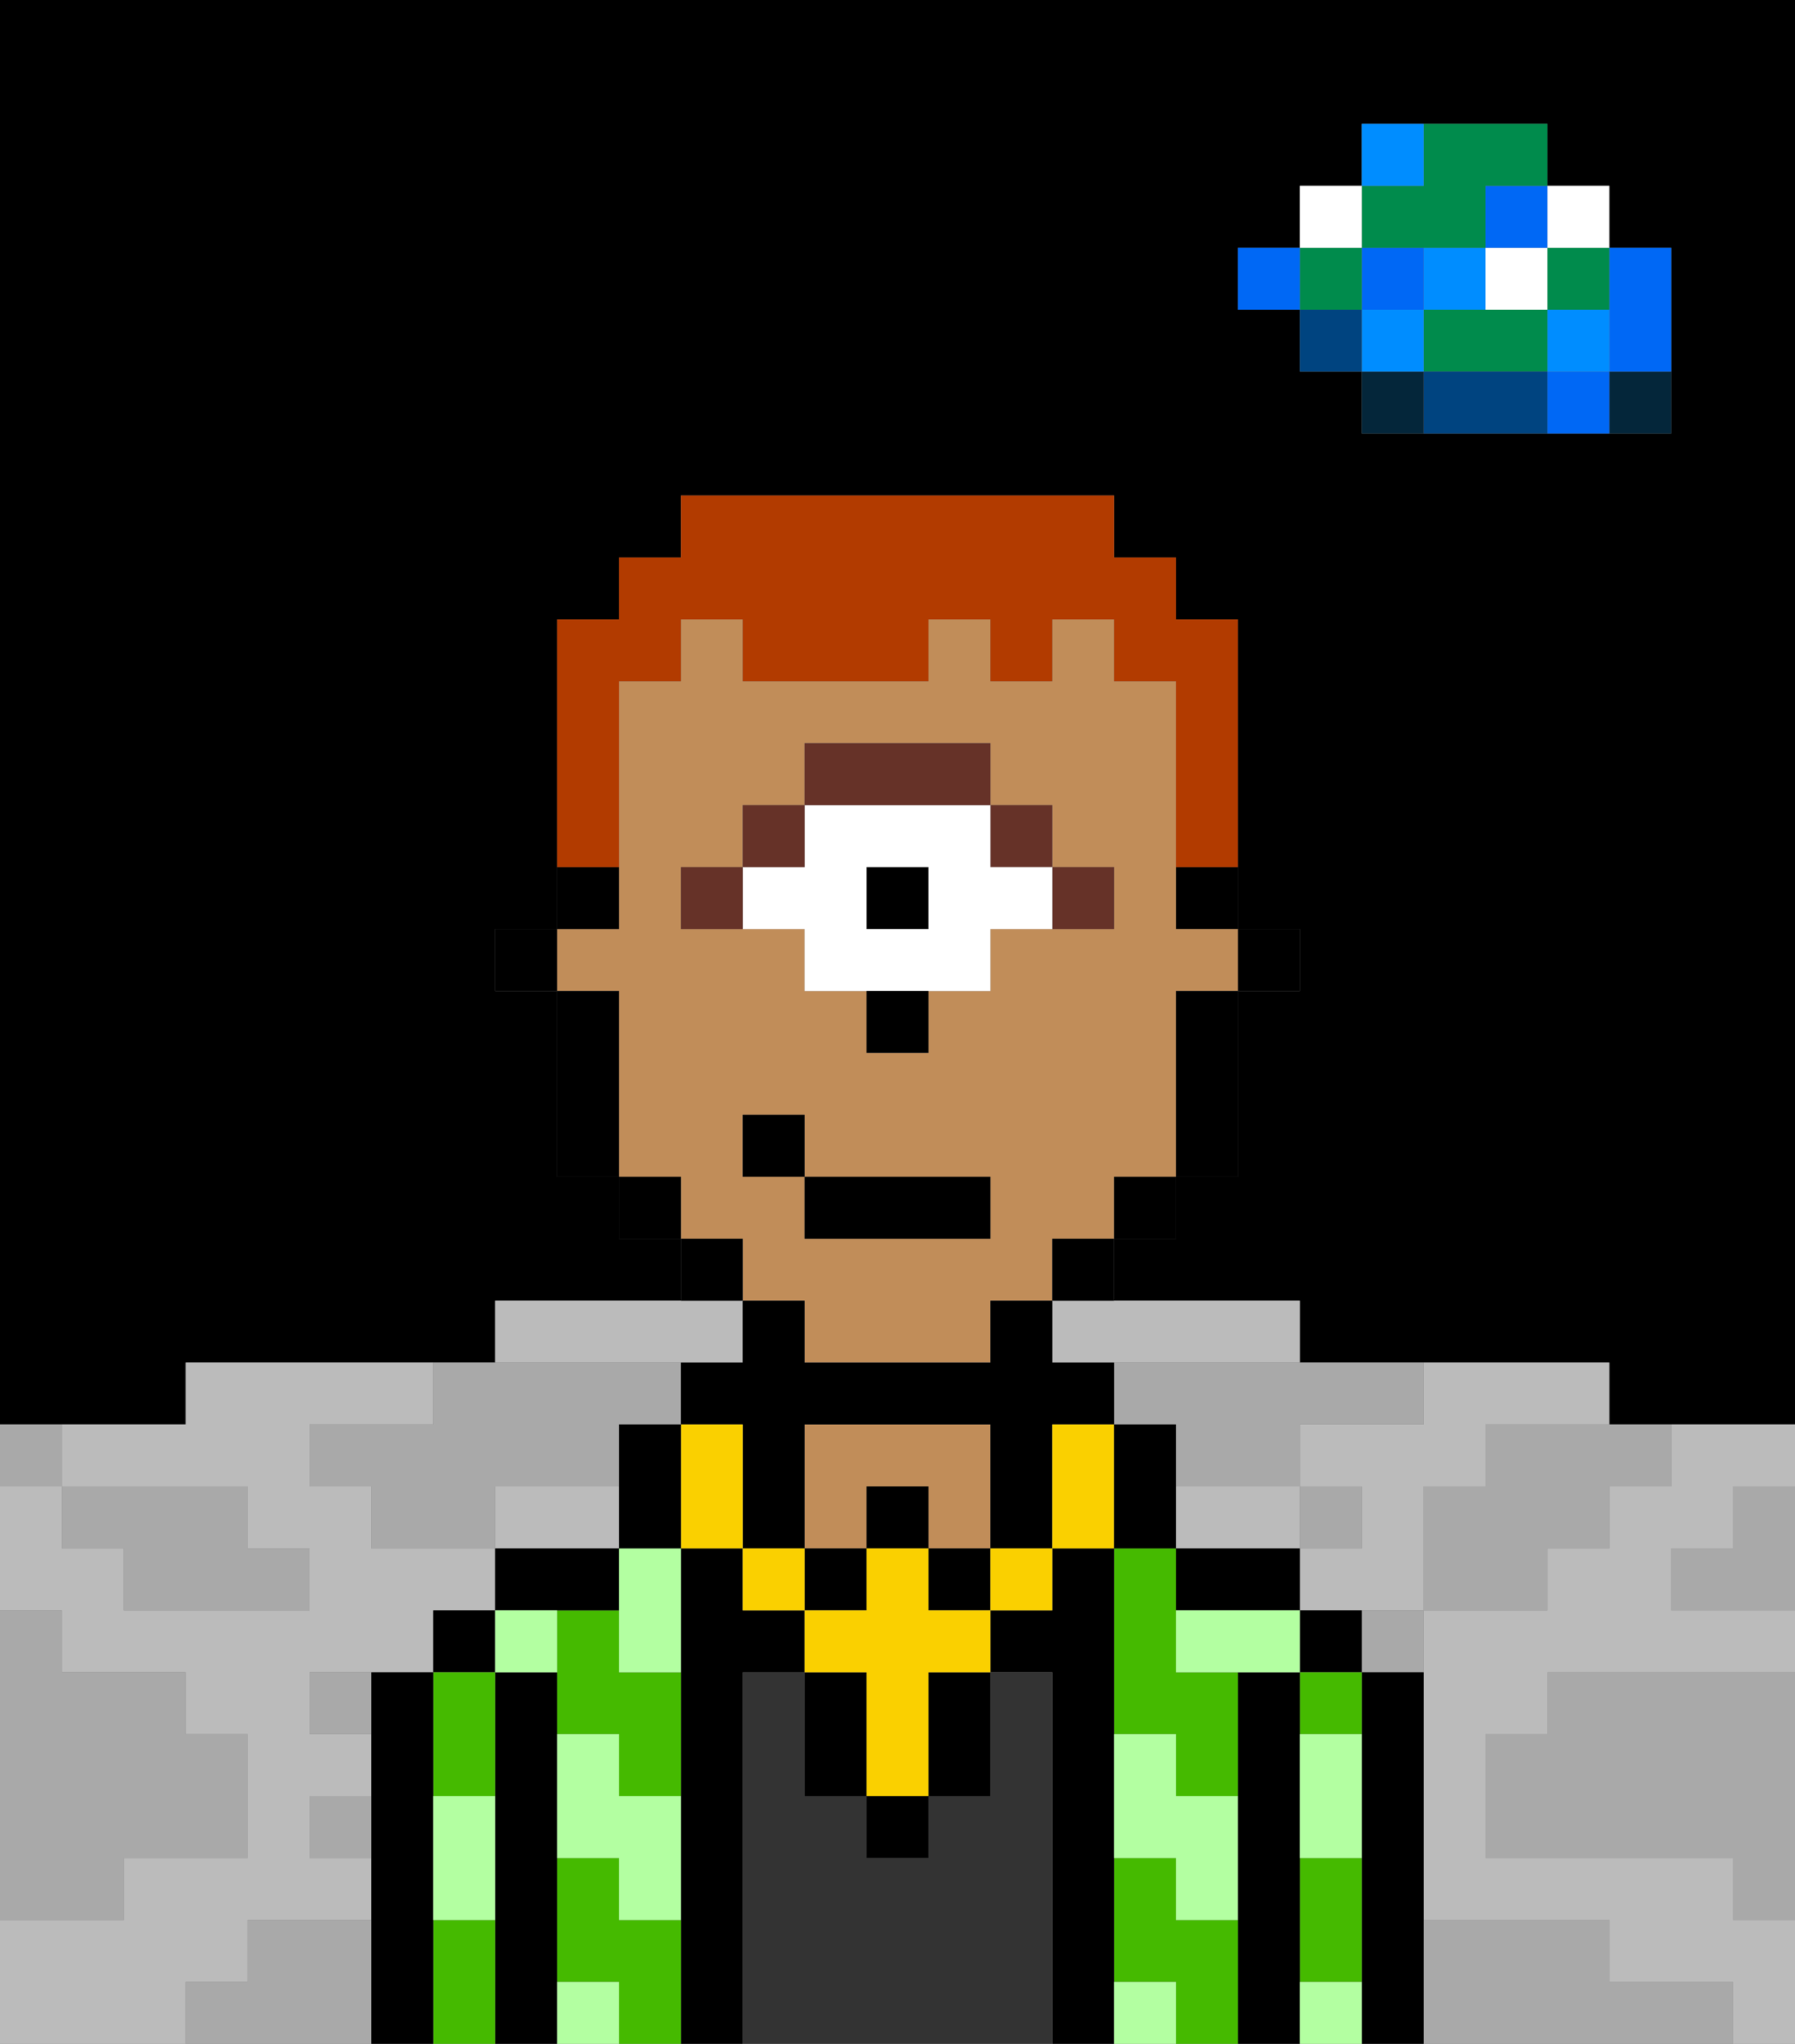 <svg xmlns="http://www.w3.org/2000/svg" viewBox="0 0 29 33"><rect x="0" y="0" width="29" height="33" fill="#808080" stroke="none"/><defs><style>polygon,rect,path{shape-rendering:crispedges;}polygon,rect,path{shape-rendering:crispedges;}.kb84-1{fill:#a9a9a9;}.kb84-2{fill:#bbbbbb;}.kb84-3{fill:#04263a;}.kb84-4{fill:#0068f5;}.kb84-5{fill:#008dff;}.kb84-6{fill:#008b4c;}.kb84-7{fill:#ffffff;}.kb84-8{fill:#004480;}.kb84-9{fill:#000000;}.kb84-10{fill:#45ba00;}.kb84-11{fill:#333333;}.kb84-12{fill:#c18d59;}.kb84-13{fill:#b3ffa1;}.kb84-14{fill:#663228;}.kb84-15{fill:#fad000;}.kb84-16{fill:#b23b00;}</style></defs><polygon class="kb84-1" points="28 25 27 25 27 26 28 26 29 26 29 25 29 24 28 24 28 25"/><path class="kb84-9" d="M27,0H0V23H3V22H8V21h3V20H10V19H9V16H8V15H9V10h1V9h1V8h7V9h1v1h1v5h1v1H20v3H19v1H18v1h3v1h5v1h3V0H27Zm0,5V7H22V6H21V5H20V4h1V3h1V2h3V3h1V4h1Z"/><polygon class="kb84-1" points="27 32 26 32 26 31 25 31 24 31 23 31 23 32 23 33 24 33 25 33 26 33 27 33 28 33 28 32 27 32"/><polygon class="kb84-1" points="27 27 26 27 25 27 25 28 24 28 24 29 24 30 25 30 26 30 27 30 28 30 28 31 29 31 29 30 29 29 29 28 29 27 28 27 27 27"/><polygon class="kb84-2" points="22 23 21 23 21 24 22 24 22 25 21 25 21 26 22 26 23 26 23 25 23 24 24 24 24 23 25 23 26 23 26 22 25 22 24 22 23 22 23 23 22 23"/><polygon class="kb84-2" points="4 32 4 31 5 31 6 31 6 30 5 30 5 29 6 29 6 28 5 28 5 27 6 27 7 27 7 26 8 26 8 25 7 25 6 25 6 24 5 24 5 23 6 23 7 23 7 22 6 22 5 22 4 22 3 22 3 23 2 23 1 23 1 24 2 24 3 24 4 24 4 25 5 25 5 26 4 26 3 26 2 26 2 25 1 25 1 24 0 24 0 25 0 26 1 26 1 27 2 27 3 27 3 28 4 28 4 29 4 30 3 30 2 30 2 31 1 31 0 31 0 32 0 33 1 33 2 33 3 33 3 32 4 32"/><polygon class="kb84-2" points="10 25 10 24 9 24 8 24 8 25 9 25 10 25"/><polygon class="kb84-2" points="20 25 21 25 21 24 20 24 19 24 19 25 20 25"/><polygon class="kb84-2" points="27 23 27 24 26 24 26 25 25 25 25 26 24 26 23 26 23 27 23 28 23 29 23 30 23 31 24 31 25 31 26 31 26 32 27 32 28 32 28 33 29 33 29 32 29 31 28 31 28 30 27 30 26 30 25 30 24 30 24 29 24 28 25 28 25 27 26 27 27 27 28 27 29 27 29 26 28 26 27 26 27 25 28 25 28 24 29 24 29 23 28 23 27 23"/><polygon class="kb84-2" points="17 22 18 22 19 22 20 22 21 22 21 21 20 21 19 21 18 21 17 21 17 22"/><polygon class="kb84-2" points="10 22 11 22 12 22 12 21 11 21 10 21 9 21 8 21 8 22 9 22 10 22"/><rect class="kb84-3" x="26" y="6" width="1" height="1"/><polygon class="kb84-4" points="26 5 26 6 27 6 27 5 27 4 26 4 26 5"/><rect class="kb84-4" x="25" y="6" width="1" height="1"/><rect class="kb84-5" x="25" y="5" width="1" height="1"/><rect class="kb84-6" x="25" y="4" width="1" height="1"/><rect class="kb84-7" x="25" y="3" width="1" height="1"/><polygon class="kb84-1" points="24 23 24 24 23 24 23 25 23 26 24 26 25 26 25 25 26 25 26 24 27 24 27 23 26 23 25 23 24 23"/><polygon class="kb84-6" points="24 5 23 5 23 6 24 6 25 6 25 5 24 5"/><rect class="kb84-7" x="24" y="4" width="1" height="1"/><rect class="kb84-4" x="24" y="3" width="1" height="1"/><polygon class="kb84-8" points="24 6 23 6 23 7 24 7 25 7 25 6 24 6"/><rect class="kb84-5" x="23" y="4" width="1" height="1"/><rect class="kb84-1" x="22" y="26" width="1" height="1"/><rect class="kb84-3" x="22" y="6" width="1" height="1"/><rect class="kb84-5" x="22" y="5" width="1" height="1"/><rect class="kb84-4" x="22" y="4" width="1" height="1"/><polygon class="kb84-6" points="23 4 24 4 24 3 25 3 25 2 24 2 23 2 23 3 22 3 22 4 23 4"/><rect class="kb84-5" x="22" y="2" width="1" height="1"/><rect class="kb84-1" x="21" y="24" width="1" height="1"/><rect class="kb84-8" x="21" y="5" width="1" height="1"/><rect class="kb84-6" x="21" y="4" width="1" height="1"/><rect class="kb84-7" x="21" y="3" width="1" height="1"/><rect class="kb84-4" x="20" y="4" width="1" height="1"/><polygon class="kb84-1" points="19 22 18 22 18 23 19 23 19 24 20 24 21 24 21 23 22 23 23 23 23 22 22 22 21 22 20 22 19 22"/><rect class="kb84-1" x="5" y="27" width="1" height="1"/><polygon class="kb84-1" points="6 23 5 23 5 24 6 24 6 25 7 25 8 25 8 24 9 24 10 24 10 23 11 23 11 22 10 22 9 22 8 22 7 22 7 23 6 23"/><polygon class="kb84-1" points="6 31 5 31 4 31 4 32 3 32 3 33 4 33 5 33 6 33 6 32 6 31"/><rect class="kb84-1" x="5" y="29" width="1" height="1"/><polygon class="kb84-1" points="2 31 2 30 3 30 4 30 4 29 4 28 3 28 3 27 2 27 1 27 1 26 0 26 0 27 0 28 0 29 0 30 0 31 1 31 2 31"/><polygon class="kb84-1" points="2 25 2 26 3 26 4 26 5 26 5 25 4 25 4 24 3 24 2 24 1 24 1 25 2 25"/><rect class="kb84-1" y="23" width="1" height="1"/><polygon class="kb84-9" points="23 31 23 30 23 29 23 28 23 27 22 27 22 28 22 29 22 30 22 31 22 32 22 33 23 33 23 32 23 31"/><rect class="kb84-9" x="21" y="26" width="1" height="1"/><rect class="kb84-10" x="21" y="27" width="1" height="1"/><polygon class="kb84-10" points="21 31 21 32 22 32 22 31 22 30 21 30 21 31"/><polygon class="kb84-9" points="21 31 21 30 21 29 21 28 21 27 20 27 20 28 20 29 20 30 20 31 20 32 20 33 21 33 21 32 21 31"/><polygon class="kb84-10" points="19 26 19 25 18 25 18 26 18 27 18 28 19 28 19 29 20 29 20 28 20 27 19 27 19 26"/><polygon class="kb84-10" points="20 31 19 31 19 30 18 30 18 31 18 32 19 32 19 33 20 33 20 32 20 31"/><polygon class="kb84-9" points="19 25 19 26 20 26 21 26 21 25 20 25 19 25"/><polygon class="kb84-9" points="18 31 18 30 18 29 18 28 18 27 18 26 18 25 17 25 17 26 16 26 16 27 17 27 17 28 17 29 17 30 17 31 17 32 17 33 18 33 18 32 18 31"/><polygon class="kb84-11" points="17 31 17 30 17 29 17 28 17 27 16 27 16 28 16 29 15 29 15 30 14 30 14 29 13 29 13 28 13 27 12 27 12 28 12 29 12 30 12 31 12 32 12 33 13 33 14 33 15 33 16 33 17 33 17 32 17 31"/><polygon class="kb84-12" points="14 24 15 24 15 25 16 25 16 24 16 23 15 23 14 23 13 23 13 24 13 25 14 25 14 24"/><polygon class="kb84-9" points="12 31 12 30 12 29 12 28 12 27 13 27 13 26 12 26 12 25 11 25 11 26 11 27 11 28 11 29 11 30 11 31 11 32 11 33 12 33 12 32 12 31"/><polygon class="kb84-10" points="11 31 10 31 10 30 9 30 9 31 9 32 10 32 10 33 11 33 11 32 11 31"/><polygon class="kb84-10" points="10 26 9 26 9 27 9 28 10 28 10 29 11 29 11 28 11 27 10 27 10 26"/><polygon class="kb84-9" points="10 26 10 25 9 25 8 25 8 26 9 26 10 26"/><polygon class="kb84-9" points="9 31 9 30 9 29 9 28 9 27 8 27 8 28 8 29 8 30 8 31 8 32 8 33 9 33 9 32 9 31"/><rect class="kb84-9" x="7" y="26" width="1" height="1"/><polygon class="kb84-10" points="8 31 7 31 7 32 7 33 8 33 8 32 8 31"/><polygon class="kb84-10" points="7 28 7 29 8 29 8 28 8 27 7 27 7 28"/><polygon class="kb84-9" points="7 31 7 30 7 29 7 28 7 27 6 27 6 28 6 29 6 30 6 31 6 32 6 33 7 33 7 32 7 31"/><polygon class="kb84-13" points="21 29 21 30 22 30 22 29 22 28 21 28 21 29"/><rect class="kb84-13" x="21" y="32" width="1" height="1"/><polygon class="kb84-13" points="20 26 19 26 19 27 20 27 21 27 21 26 20 26"/><polygon class="kb84-13" points="19 28 18 28 18 29 18 30 19 30 19 31 20 31 20 30 20 29 19 29 19 28"/><rect class="kb84-13" x="18" y="32" width="1" height="1"/><polygon class="kb84-13" points="10 26 10 27 11 27 11 26 11 25 10 25 10 26"/><polygon class="kb84-13" points="10 28 9 28 9 29 9 30 10 30 10 31 11 31 11 30 11 29 10 29 10 28"/><rect class="kb84-13" x="9" y="32" width="1" height="1"/><rect class="kb84-13" x="8" y="26" width="1" height="1"/><polygon class="kb84-13" points="7 30 7 31 8 31 8 30 8 29 7 29 7 30"/><rect class="kb84-9" x="20" y="15" width="1" height="1"/><rect class="kb84-9" x="19" y="14" width="1" height="1"/><path class="kb84-12" d="M12,21h1v1h3V21h1V20h1V19h1V16h1V15H19V11H18V10H17v1H16V10H15v1H12V10H11v1H10v4H9v1h1v3h1v1h1Zm4-1H13V19H12V18h1v1h3Zm-5-5V14h1V13h1V12h3v1h1v1h1v1H16v1H15v1H14V16H13V15H11Z"/><polygon class="kb84-9" points="19 17 19 18 19 19 20 19 20 18 20 17 20 16 19 16 19 17"/><rect class="kb84-9" x="18" y="19" width="1" height="1"/><rect class="kb84-9" x="17" y="20" width="1" height="1"/><rect class="kb84-9" x="11" y="20" width="1" height="1"/><rect class="kb84-9" x="10" y="19" width="1" height="1"/><rect class="kb84-9" x="9" y="14" width="1" height="1"/><polygon class="kb84-9" points="10 17 10 16 9 16 9 17 9 18 9 19 10 19 10 18 10 17"/><rect class="kb84-9" x="8" y="15" width="1" height="1"/><rect class="kb84-14" x="17" y="14" width="1" height="1"/><rect class="kb84-14" x="16" y="13" width="1" height="1"/><rect class="kb84-9" x="14" y="14" width="1" height="1"/><path class="kb84-7" d="M13,15v1h3V15h1V14H16V13H13v1H12v1Zm1-1h1v1H14Z"/><polygon class="kb84-14" points="15 13 16 13 16 12 15 12 14 12 13 12 13 13 14 13 15 13"/><rect class="kb84-14" x="12" y="13" width="1" height="1"/><rect class="kb84-14" x="11" y="14" width="1" height="1"/><rect class="kb84-9" x="14" y="16" width="1" height="1"/><rect class="kb84-9" x="14" y="29" width="1" height="1"/><polygon class="kb84-9" points="15 28 15 29 16 29 16 28 16 27 15 27 15 28"/><polygon class="kb84-9" points="14 27 13 27 13 28 13 29 14 29 14 28 14 27"/><rect class="kb84-9" x="14" y="24" width="1" height="1"/><rect class="kb84-9" x="13" y="25" width="1" height="1"/><rect class="kb84-9" x="15" y="25" width="1" height="1"/><polygon class="kb84-9" points="17 23 18 23 18 22 17 22 17 21 16 21 16 22 15 22 14 22 13 22 13 21 12 21 12 22 11 22 11 23 12 23 12 24 12 25 13 25 13 24 13 23 14 23 15 23 16 23 16 24 16 25 17 25 17 24 17 23"/><rect class="kb84-15" x="16" y="25" width="1" height="1"/><polygon class="kb84-15" points="15 25 14 25 14 26 13 26 13 27 14 27 14 28 14 29 15 29 15 28 15 27 16 27 16 26 15 26 15 25"/><rect class="kb84-15" x="12" y="25" width="1" height="1"/><polygon class="kb84-15" points="12 23 11 23 11 24 11 25 12 25 12 24 12 23"/><polygon class="kb84-15" points="18 23 17 23 17 24 17 25 18 25 18 24 18 23"/><polygon class="kb84-9" points="19 24 19 23 18 23 18 24 18 25 19 25 19 24"/><polygon class="kb84-9" points="11 23 10 23 10 24 10 25 11 25 11 24 11 23"/><rect class="kb84-9" x="13" y="19" width="3" height="1"/><rect class="kb84-9" x="12" y="18" width="1" height="1"/><polygon class="kb84-16" points="10 13 10 12 10 11 11 11 11 10 12 10 12 11 13 11 14 11 15 11 15 10 16 10 16 11 17 11 17 10 18 10 18 11 19 11 19 12 19 13 19 14 20 14 20 13 20 12 20 11 20 10 19 10 19 9 18 9 18 8 17 8 16 8 15 8 14 8 13 8 12 8 11 8 11 9 10 9 10 10 9 10 9 11 9 12 9 13 9 14 10 14 10 13"/></svg>
